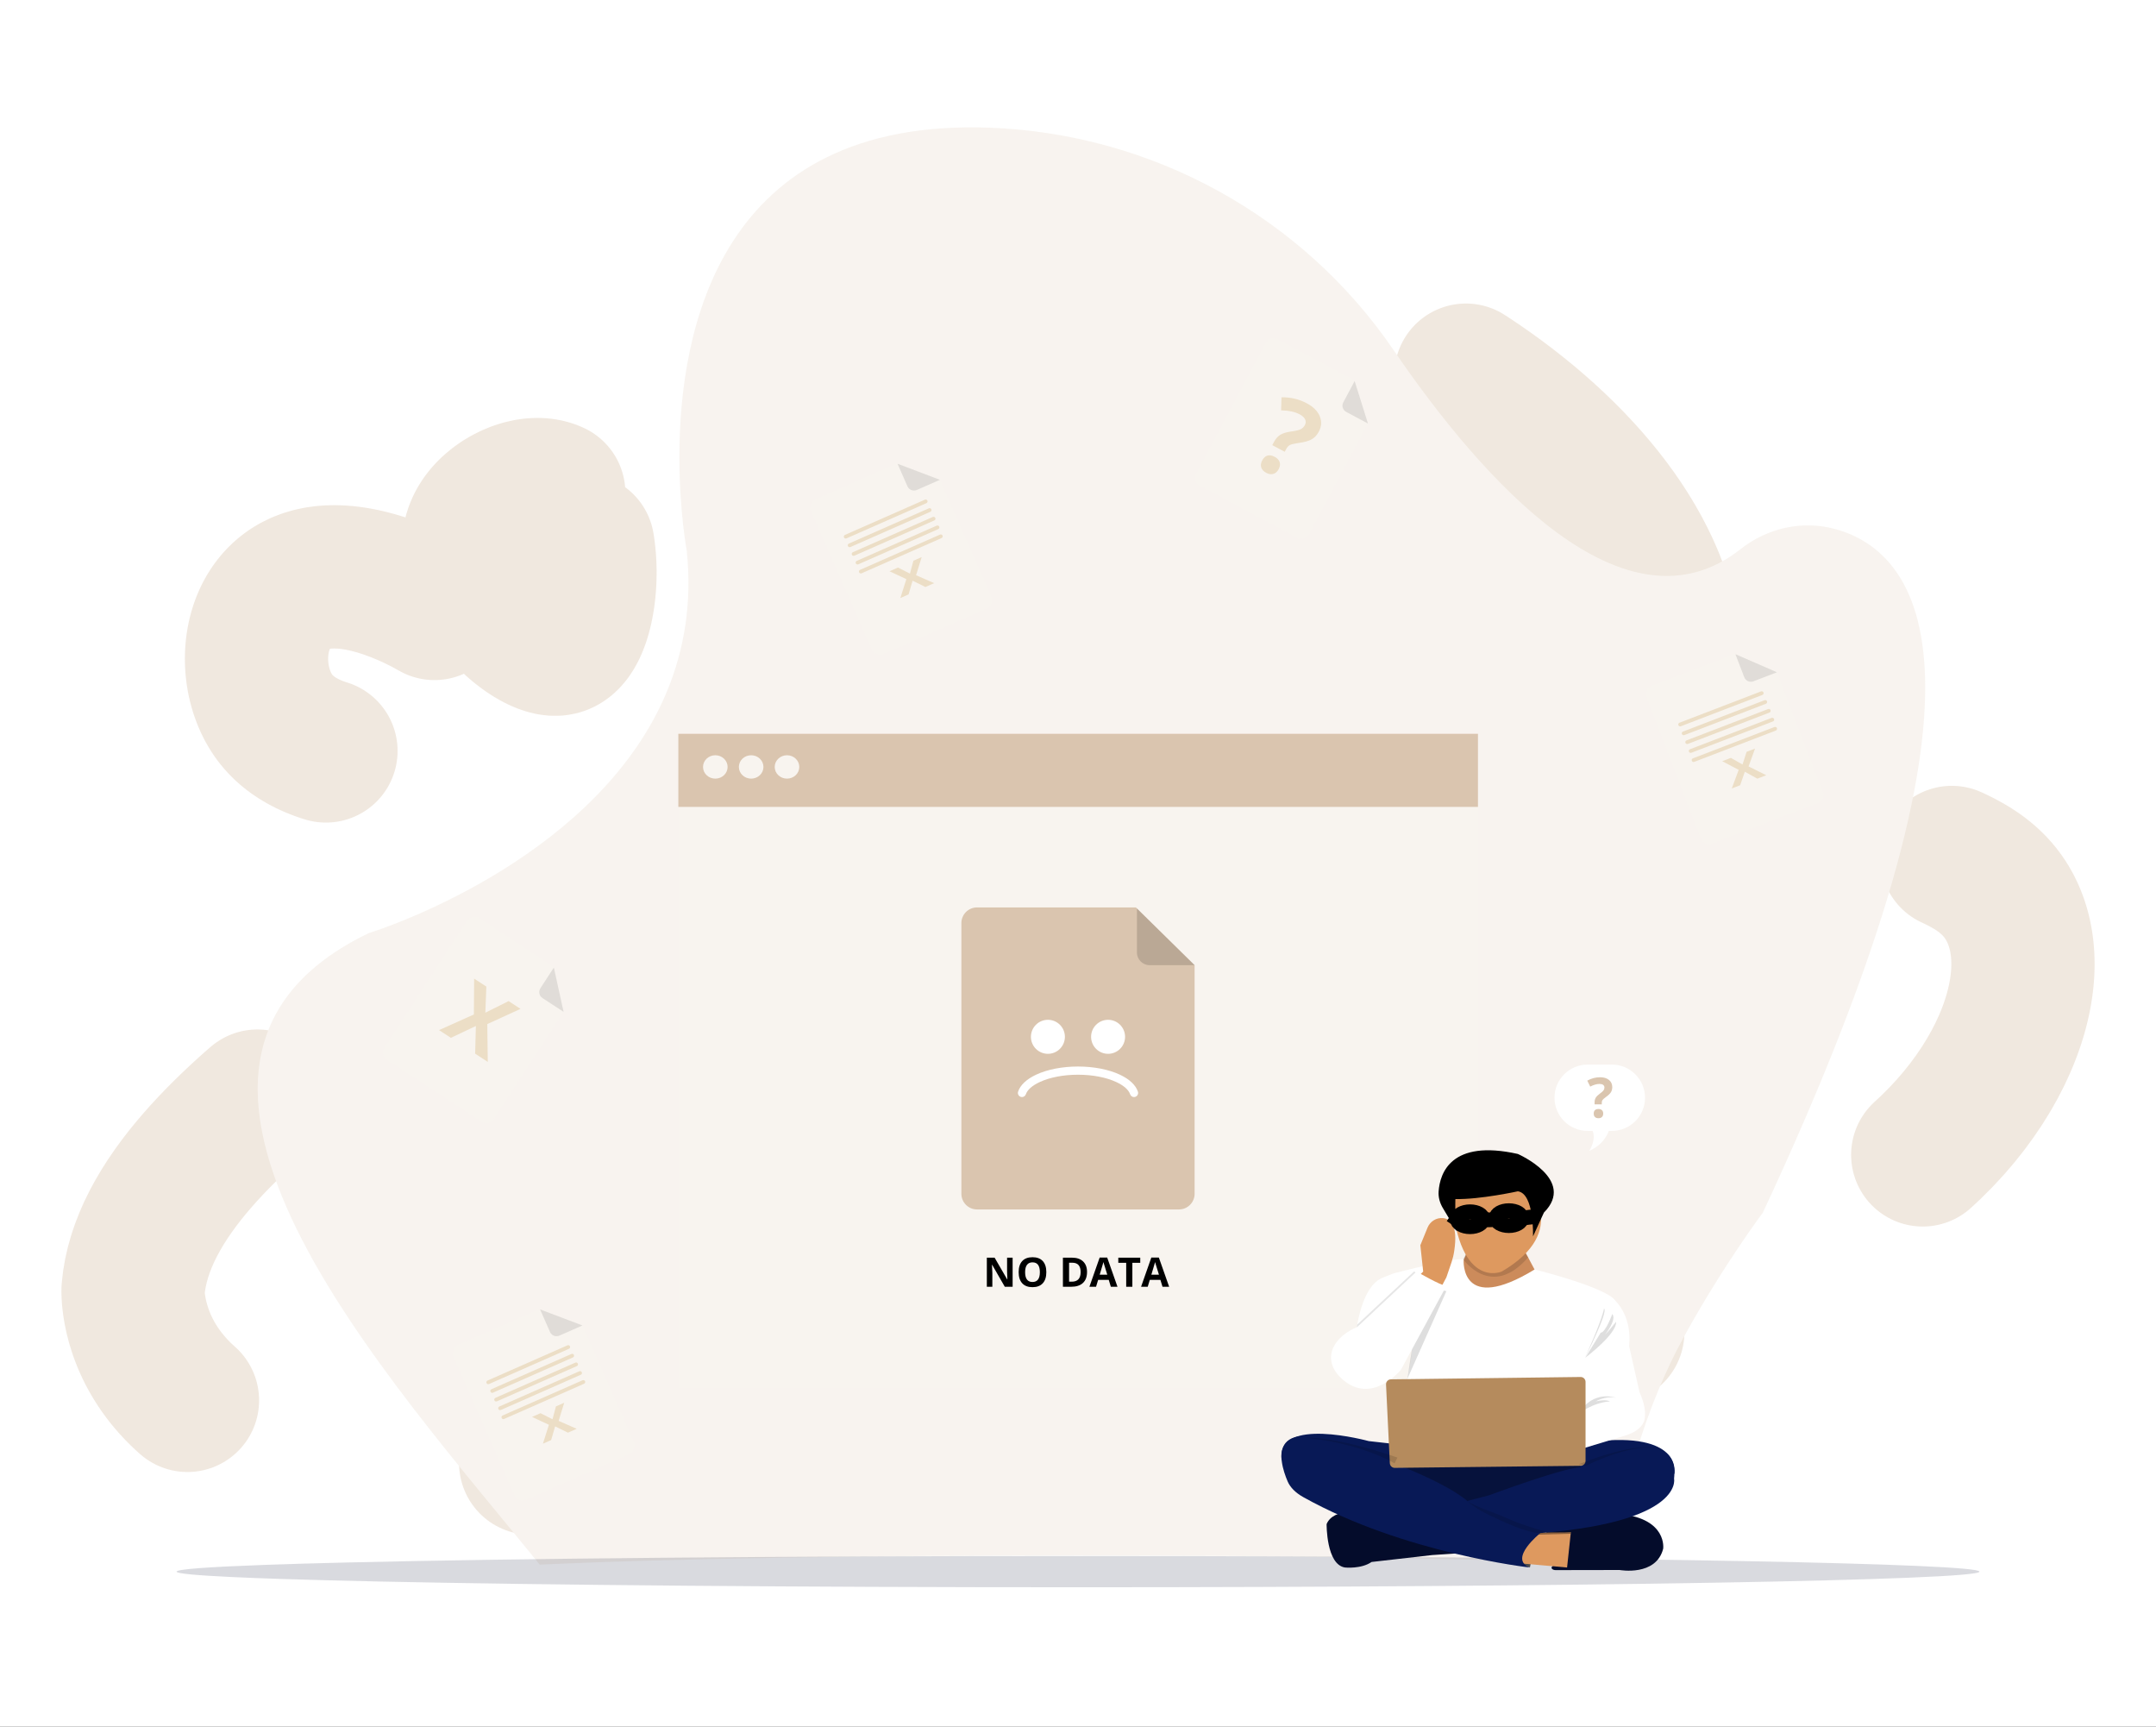 <svg width="301" height="241" viewBox="0 0 301 241" fill="none" xmlns="http://www.w3.org/2000/svg">
<rect x="0" y="0" width="301" height="241" fill="#333333" stroke="none"/>
<g clip-path="url(#clip0_3794_3623)">
<path d="M301 0H0V241H301V0Z" fill="white"/>
<g opacity="0.2">
<path d="M77.309 68.802C73.979 67.235 68.473 69.782 66.718 73.511C63.367 80.627 74.205 90.934 78.147 89.828C82.552 88.592 83.421 71.678 77.309 68.802Z" stroke="#B58B5D" stroke-width="20" stroke-miterlimit="10" stroke-linecap="round" stroke-dasharray="50 50 50 50 50 50"/>
<path d="M60.657 84.921C59.468 84.233 46.883 76.947 39.76 82.714C34.759 86.763 34.711 95.418 38.469 100.282C45.913 109.916 68.995 105.597 71.39 98.703C73.002 94.061 65.431 87.685 60.657 84.921Z" stroke="#B58B5D" stroke-width="20" stroke-miterlimit="10" stroke-linecap="round" stroke-dasharray="50 50 50 50 50 50"/>
<path d="M76.851 203.886C107.486 196.276 142.296 188.528 196.348 189.848C226.577 190.586 233.427 181.197 256.338 169.524C276.758 159.12 286.788 138.431 280.628 126.706C274.409 114.868 255.468 119.581 239.956 101.96C232.891 93.935 234.134 88.31 230.056 79.411C217.14 51.231 168.731 29.206 144.86 40.862C113.323 56.261 140.284 122.8 105.032 140.976C82.733 152.474 65.879 130.401 43.861 147.251C32.952 155.6 19.609 167.311 18.577 180.027C18.577 180.027 17.133 211.116 76.851 203.886Z" stroke="#B58B5D" stroke-width="20" stroke-miterlimit="10" stroke-linecap="round" stroke-dasharray="50 50 50 50 50 50"/>
<path d="M246.108 169.26C246.108 169.26 240.558 176.624 235.008 186.728C230.004 195.839 226.199 208.115 225.359 218.365C223.002 218.253 220.413 218.149 217.614 218.049C201.039 217.46 177.109 217.092 150.502 217.092C120.252 217.092 93.465 217.569 77.01 218.303C76.443 218.328 75.888 218.353 75.347 218.379C54.802 192.894 13.432 148.494 51.504 130.229C51.504 130.229 54.293 129.379 58.474 127.552C71.709 121.771 98.905 106.215 95.88 76.885C95.88 76.885 94.849 71.412 94.849 63.797C94.849 45.989 100.482 16.471 138.088 17.819C160.861 18.636 181.834 30.234 194.514 48.798C206.951 67.006 226.838 89.409 243.033 76.619C246.771 73.665 251.714 72.571 256.329 73.87C267.986 77.147 281.229 94.111 246.108 169.26Z" fill="#DAC5AF"/>
</g>
<path opacity="0.15" d="M276.348 219.357C276.348 220.562 220.004 221.539 150.501 221.539C111.285 221.539 76.258 221.228 53.178 220.74C47.862 220.628 43.18 220.506 39.227 220.377C36.623 220.292 34.336 220.203 32.391 220.111C27.387 219.876 24.654 219.622 24.654 219.357C24.654 219.018 29.09 218.698 37.007 218.413C40.249 218.295 44.075 218.184 48.419 218.08C71.276 217.532 108.484 217.174 150.501 217.174C187.46 217.174 220.698 217.45 243.722 217.891C263.994 218.278 276.348 218.792 276.348 219.357Z" fill="#040C2B"/>
<path d="M190.98 59.109L182.736 74.571C182.424 75.157 181.696 75.378 181.111 75.066L167.45 67.769C166.865 67.457 166.644 66.729 166.956 66.143L176.718 47.836C177.03 47.25 177.757 47.028 178.343 47.341L189.089 53.081L189.123 53.188L190.98 59.109Z" fill="#F8F4EF"/>
<path opacity="0.1" d="M190.98 59.109L187.939 57.485C187.463 57.231 187.283 56.638 187.537 56.161L189.123 53.188L190.98 59.109Z" fill="black"/>
<path d="M177.625 62.129L177.884 61.643C178.107 61.223 178.392 60.906 178.737 60.691C179.081 60.476 179.585 60.321 180.248 60.225C180.882 60.142 181.327 60.037 181.583 59.91C181.839 59.783 182.035 59.592 182.17 59.338C182.322 59.054 182.332 58.782 182.202 58.521C182.071 58.26 181.818 58.029 181.442 57.828C180.786 57.478 179.925 57.294 178.857 57.274L178.909 55.455C180.175 55.429 181.354 55.708 182.447 56.291C183.347 56.772 183.948 57.371 184.248 58.088C184.548 58.804 184.505 59.523 184.121 60.245C183.864 60.726 183.533 61.084 183.128 61.317C182.723 61.55 182.098 61.722 181.253 61.833C180.668 61.919 180.276 62.014 180.078 62.116C179.881 62.218 179.712 62.401 179.572 62.663L179.362 63.057L177.625 62.129ZM176.218 64.261C176.414 63.893 176.661 63.668 176.958 63.585C177.255 63.502 177.591 63.561 177.967 63.762C178.33 63.955 178.559 64.201 178.655 64.5C178.752 64.799 178.704 65.128 178.513 65.486C178.329 65.832 178.083 66.05 177.776 66.142C177.469 66.234 177.136 66.184 176.777 65.992C176.41 65.796 176.178 65.547 176.081 65.245C175.984 64.943 176.029 64.615 176.218 64.261Z" fill="#ECDEC6"/>
<path d="M78.683 141.225L68.938 156.191C68.569 156.758 67.81 156.918 67.244 156.548L54.021 147.923C53.454 147.554 53.294 146.795 53.664 146.228L65.203 128.508C65.572 127.941 66.33 127.781 66.897 128.15L77.299 134.935L77.323 135.047L78.683 141.225Z" fill="#F8F4EF"/>
<path opacity="0.1" d="M78.683 141.225L75.74 139.305C75.278 139.004 75.148 138.386 75.449 137.925L77.323 135.047L78.683 141.225Z" fill="black"/>
<path d="M68.098 148.212L66.335 147.062L66.437 143.201L62.948 144.853L61.295 143.774L66.158 141.591L66.195 136.587L67.898 137.698L67.76 141.344L71.006 139.726L72.669 140.811L68.03 142.933L68.098 148.212Z" fill="#ECDEC6"/>
<path d="M248.081 93.83L254.474 110.509C254.716 111.14 254.401 111.849 253.769 112.091L239.033 117.749C238.402 117.992 237.694 117.676 237.452 117.044L229.882 97.296C229.64 96.664 229.956 95.955 230.587 95.713L242.179 91.262L242.284 91.308L248.081 93.83Z" fill="#F8F4EF"/>
<path opacity="0.1" d="M248.082 93.83L244.802 95.089C244.288 95.287 243.712 95.03 243.514 94.515L242.285 91.308L248.082 93.83Z" fill="black"/>
<path d="M246.588 108.199L245.34 108.678L243.596 107.714L242.943 109.598L241.773 110.047L242.738 107.45L240.439 106.241L241.645 105.778L243.274 106.706L243.844 104.934L245.021 104.482L244.119 106.97L246.588 108.199Z" fill="#ECDEC6"/>
<path d="M246.05 96.993L234.659 101.366C234.523 101.418 234.371 101.35 234.318 101.214C234.266 101.077 234.334 100.925 234.47 100.872L245.861 96.499C245.997 96.447 246.15 96.515 246.202 96.651C246.254 96.787 246.186 96.94 246.05 96.993Z" fill="#ECDEC6"/>
<path d="M246.542 98.225L235.152 102.598C235.016 102.651 234.863 102.582 234.811 102.446C234.758 102.31 234.826 102.157 234.962 102.105L246.353 97.731C246.489 97.679 246.642 97.747 246.694 97.884C246.746 98.02 246.678 98.173 246.542 98.225Z" fill="#ECDEC6"/>
<path d="M247.034 99.457L235.644 103.831C235.508 103.883 235.355 103.815 235.303 103.679C235.251 103.542 235.319 103.39 235.455 103.337L246.845 98.964C246.981 98.912 247.134 98.98 247.186 99.116C247.238 99.252 247.17 99.405 247.034 99.457Z" fill="#ECDEC6"/>
<path d="M247.525 100.69L236.134 105.063C235.998 105.115 235.845 105.047 235.793 104.911C235.741 104.775 235.809 104.622 235.945 104.57L247.335 100.196C247.472 100.144 247.624 100.212 247.677 100.348C247.729 100.485 247.661 100.638 247.525 100.69Z" fill="#ECDEC6"/>
<path d="M247.925 101.963L236.534 106.336C236.398 106.388 236.246 106.32 236.193 106.184C236.141 106.048 236.209 105.895 236.345 105.843L247.736 101.469C247.872 101.417 248.025 101.485 248.077 101.621C248.129 101.758 248.061 101.91 247.925 101.963Z" fill="#ECDEC6"/>
<path d="M81.314 184.997L88.503 201.347C88.776 201.966 88.495 202.69 87.876 202.962L73.43 209.325C72.811 209.598 72.089 209.317 71.816 208.697L63.303 189.338C63.031 188.718 63.312 187.995 63.931 187.723L75.295 182.717L75.402 182.758L81.314 184.997Z" fill="#F8F4EF"/>
<path opacity="0.1" d="M81.314 184.997L78.099 186.413C77.595 186.635 77.007 186.406 76.785 185.902L75.402 182.758L81.314 184.997Z" fill="black"/>
<path d="M80.515 199.421L79.291 199.96L77.503 199.082L76.942 200.995L75.795 201.5L76.634 198.859L74.279 197.763L75.461 197.242L77.133 198.09L77.617 196.293L78.771 195.784L77.99 198.313L80.515 199.421Z" fill="#ECDEC6"/>
<path d="M79.437 188.254L68.271 193.172C68.137 193.231 67.981 193.17 67.923 193.037C67.864 192.903 67.925 192.747 68.058 192.688L79.225 187.77C79.358 187.711 79.514 187.772 79.573 187.905C79.631 188.039 79.571 188.195 79.437 188.254Z" fill="#ECDEC6"/>
<path d="M79.988 189.461L68.822 194.379C68.688 194.438 68.532 194.377 68.474 194.244C68.415 194.11 68.475 193.954 68.609 193.895L79.775 188.977C79.909 188.918 80.065 188.979 80.123 189.112C80.182 189.246 80.121 189.402 79.988 189.461Z" fill="#ECDEC6"/>
<path d="M80.539 190.668L69.372 195.587C69.239 195.646 69.083 195.585 69.024 195.451C68.966 195.318 69.026 195.162 69.16 195.103L80.326 190.185C80.46 190.126 80.615 190.186 80.674 190.32C80.733 190.454 80.672 190.61 80.539 190.668Z" fill="#ECDEC6"/>
<path d="M81.09 191.875L69.923 196.794C69.79 196.853 69.634 196.792 69.575 196.658C69.516 196.525 69.577 196.369 69.71 196.31L80.877 191.392C81.01 191.333 81.166 191.393 81.225 191.527C81.284 191.661 81.223 191.817 81.09 191.875Z" fill="#ECDEC6"/>
<path d="M81.549 193.128L70.382 198.046C70.249 198.105 70.093 198.044 70.034 197.911C69.975 197.777 70.036 197.621 70.169 197.562L81.336 192.644C81.469 192.585 81.625 192.646 81.684 192.779C81.743 192.913 81.682 193.069 81.549 193.128Z" fill="#ECDEC6"/>
<path d="M131.218 66.967L138.408 83.317C138.68 83.937 138.399 84.66 137.78 84.932L123.334 91.296C122.716 91.568 121.993 91.287 121.721 90.668L113.208 71.308C112.935 70.689 113.216 69.966 113.835 69.693L125.199 64.688L125.306 64.728L131.218 66.967Z" fill="#F8F4EF"/>
<path opacity="0.1" d="M131.218 66.967L128.003 68.383C127.499 68.605 126.911 68.376 126.689 67.872L125.307 64.728L131.218 66.967Z" fill="black"/>
<path d="M130.419 81.392L129.196 81.93L127.407 81.052L126.846 82.965L125.699 83.47L126.538 80.829L124.184 79.733L125.365 79.212L127.037 80.061L127.521 78.263L128.675 77.754L127.894 80.283L130.419 81.392Z" fill="#ECDEC6"/>
<path d="M129.341 70.224L118.175 75.142C118.042 75.201 117.886 75.141 117.827 75.007C117.768 74.873 117.829 74.718 117.962 74.659L129.129 69.74C129.262 69.681 129.418 69.742 129.477 69.876C129.535 70.009 129.475 70.165 129.341 70.224Z" fill="#ECDEC6"/>
<path d="M129.892 71.431L118.726 76.35C118.592 76.408 118.437 76.348 118.378 76.214C118.319 76.08 118.38 75.924 118.513 75.866L129.68 70.947C129.813 70.888 129.969 70.949 130.028 71.083C130.086 71.216 130.026 71.372 129.892 71.431Z" fill="#ECDEC6"/>
<path d="M130.443 72.638L119.277 77.557C119.143 77.616 118.987 77.555 118.929 77.421C118.87 77.288 118.931 77.132 119.064 77.073L130.23 72.155C130.364 72.096 130.52 72.157 130.578 72.29C130.637 72.424 130.576 72.58 130.443 72.638Z" fill="#ECDEC6"/>
<path d="M130.994 73.846L119.827 78.764C119.694 78.823 119.538 78.762 119.479 78.629C119.421 78.495 119.481 78.339 119.615 78.28L130.781 73.362C130.915 73.303 131.07 73.364 131.129 73.497C131.188 73.631 131.127 73.787 130.994 73.846Z" fill="#ECDEC6"/>
<path d="M131.453 75.098L120.286 80.016C120.153 80.075 119.997 80.015 119.938 79.881C119.88 79.747 119.94 79.591 120.074 79.533L131.24 74.614C131.374 74.555 131.529 74.616 131.588 74.75C131.647 74.883 131.586 75.039 131.453 75.098Z" fill="#ECDEC6"/>
<path d="M206.34 112.599H94.662V193.704H206.34V112.599Z" fill="#F8F4EF"/>
<path d="M206.338 102.417H94.703V112.621H206.338V102.417Z" fill="#DAC5AF"/>
<path d="M99.866 108.676C100.813 108.676 101.582 107.945 101.582 107.043C101.582 106.142 100.813 105.411 99.866 105.411C98.918 105.411 98.15 106.142 98.15 107.043C98.15 107.945 98.918 108.676 99.866 108.676Z" fill="#F8F4EF"/>
<path d="M104.87 108.676C105.817 108.676 106.585 107.945 106.585 107.043C106.585 106.142 105.817 105.411 104.87 105.411C103.922 105.411 103.154 106.142 103.154 107.043C103.154 107.945 103.922 108.676 104.87 108.676Z" fill="#F8F4EF"/>
<path d="M109.874 108.676C110.821 108.676 111.589 107.945 111.589 107.043C111.589 106.142 110.821 105.411 109.874 105.411C108.926 105.411 108.158 106.142 108.158 107.043C108.158 107.945 108.926 108.676 109.874 108.676Z" fill="#F8F4EF"/>
<path d="M202.979 116.869H98.022V189.434H202.979V116.869Z" fill="#F8F4EF"/>
<path d="M166.781 134.711V166.616C166.781 167.825 165.802 168.805 164.595 168.805H136.405C135.198 168.805 134.219 167.825 134.219 166.616V128.839C134.219 127.63 135.198 126.65 136.405 126.65H158.581L158.727 126.794L166.781 134.711Z" fill="#DAC5AF"/>
<path opacity="0.15" d="M166.78 134.711H160.506C159.523 134.711 158.727 133.914 158.727 132.93V126.794L166.78 134.711Z" fill="black"/>
<path d="M158.32 153.118C158.073 153.118 157.856 152.958 157.776 152.724C157.57 152.114 156.895 151.512 155.856 151.028C154.435 150.366 152.533 150.001 150.5 150.001C148.468 150.001 146.566 150.366 145.145 151.028C144.105 151.512 143.431 152.114 143.224 152.724C143.145 152.958 142.928 153.118 142.681 153.118C142.291 153.118 142.014 152.736 142.137 152.365C142.443 151.445 143.313 150.62 144.663 149.991C146.231 149.26 148.305 148.857 150.5 148.857C152.696 148.857 154.769 149.26 156.338 149.991C157.687 150.62 158.558 151.445 158.864 152.365C158.987 152.736 158.71 153.118 158.32 153.118Z" fill="white"/>
<path d="M146.299 147.084C147.609 147.084 148.671 146.021 148.671 144.71C148.671 143.4 147.609 142.337 146.299 142.337C144.99 142.337 143.928 143.4 143.928 144.71C143.928 146.021 144.99 147.084 146.299 147.084Z" fill="white"/>
<path d="M154.7 147.084C156.009 147.084 157.071 146.021 157.071 144.71C157.071 143.4 156.009 142.337 154.7 142.337C153.39 142.337 152.328 143.4 152.328 144.71C152.328 146.021 153.39 147.084 154.7 147.084Z" fill="white"/>
<path d="M141.373 179.597H140.28L138.515 176.525H138.49C138.525 177.068 138.542 177.455 138.542 177.686V179.597H137.773V175.536H138.859L140.621 178.578H140.64C140.613 178.05 140.599 177.677 140.599 177.458V175.536H141.373L141.373 179.597Z" fill="black"/>
<path d="M146.078 177.561C146.078 178.233 145.912 178.75 145.579 179.111C145.246 179.472 144.768 179.653 144.146 179.653C143.525 179.653 143.047 179.472 142.714 179.111C142.381 178.75 142.215 178.231 142.215 177.555C142.215 176.88 142.382 176.363 142.716 176.007C143.05 175.65 143.529 175.472 144.152 175.472C144.776 175.472 145.253 175.652 145.583 176.011C145.913 176.37 146.078 176.887 146.078 177.561ZM143.117 177.561C143.117 178.015 143.203 178.356 143.375 178.586C143.547 178.816 143.804 178.93 144.146 178.93C144.833 178.93 145.176 178.474 145.176 177.561C145.176 176.646 144.835 176.189 144.152 176.189C143.81 176.189 143.552 176.304 143.378 176.535C143.204 176.765 143.117 177.107 143.117 177.561Z" fill="black"/>
<path d="M151.761 177.528C151.761 178.196 151.571 178.708 151.191 179.064C150.81 179.419 150.261 179.597 149.544 179.597H148.395V175.536H149.668C150.331 175.536 150.845 175.711 151.212 176.061C151.578 176.411 151.761 176.9 151.761 177.528ZM150.867 177.55C150.867 176.678 150.483 176.242 149.713 176.242H149.255V178.886H149.624C150.453 178.886 150.867 178.441 150.867 177.55Z" fill="black"/>
<path d="M155.086 179.597L154.792 178.631H153.313L153.019 179.597H152.092L153.524 175.52H154.576L156.013 179.597H155.086ZM154.587 177.908C154.315 177.032 154.162 176.537 154.128 176.422C154.093 176.307 154.069 176.217 154.054 176.15C153.993 176.387 153.818 176.973 153.529 177.908H154.587Z" fill="black"/>
<path d="M158.089 179.597H157.229V176.253H156.127V175.536H159.191V176.253H158.089V179.597Z" fill="black"/>
<path d="M162.299 179.597L162.005 178.631H160.526L160.232 179.597H159.305L160.737 175.52H161.789L163.226 179.597H162.299ZM161.8 177.908C161.528 177.032 161.375 176.537 161.34 176.422C161.306 176.307 161.282 176.217 161.267 176.15C161.206 176.387 161.031 176.973 160.742 177.908H161.8Z" fill="black"/>
<path d="M221.647 157.841H225.039C227.592 157.841 229.663 155.769 229.663 153.214C229.663 150.658 227.592 148.586 225.039 148.586H221.647C219.094 148.586 217.023 150.658 217.023 153.214C217.023 155.769 219.094 157.841 221.647 157.841Z" fill="white"/>
<path d="M221.877 157.095H224.81C224.81 157.095 224.547 159.458 221.877 160.632C221.877 160.632 223.282 158.562 221.877 157.095Z" fill="white"/>
<path d="M222.621 154.134V153.854C222.621 153.611 222.673 153.401 222.776 153.221C222.88 153.042 223.069 152.851 223.344 152.649C223.609 152.46 223.783 152.306 223.868 152.187C223.953 152.069 223.995 151.936 223.995 151.79C223.995 151.626 223.934 151.501 223.813 151.415C223.692 151.329 223.523 151.286 223.306 151.286C222.928 151.286 222.496 151.41 222.012 151.657L221.6 150.828C222.162 150.512 222.759 150.354 223.389 150.354C223.909 150.354 224.322 150.479 224.629 150.729C224.935 150.979 225.088 151.313 225.088 151.729C225.088 152.007 225.025 152.247 224.899 152.449C224.773 152.651 224.533 152.878 224.18 153.13C223.938 153.31 223.785 153.446 223.72 153.539C223.656 153.633 223.624 153.755 223.624 153.907V154.134H222.621ZM222.5 155.429C222.5 155.217 222.557 155.057 222.67 154.948C222.784 154.84 222.949 154.785 223.166 154.785C223.376 154.785 223.538 154.841 223.652 154.952C223.767 155.063 223.825 155.222 223.825 155.429C223.825 155.629 223.767 155.786 223.65 155.901C223.534 156.015 223.373 156.073 223.166 156.073C222.954 156.073 222.79 156.017 222.674 155.904C222.558 155.792 222.5 155.634 222.5 155.429Z" fill="#DAC5AF"/>
<path opacity="0.67" d="M212.471 215.904L214.057 216.521L213.594 218.761L210.885 217.911L212.471 215.904Z" fill="#050505"/>
<path d="M190.364 210.943C190.364 210.943 186.134 210.441 185.209 212.719C185.209 212.719 185.143 218.394 187.786 218.78C187.786 218.78 190.033 219.012 191.487 218.008L199.946 217.043L205.696 216.657L190.364 210.943Z" fill="#040C2B"/>
<path d="M215.775 213.665C215.775 213.665 217.995 217.238 216.681 218.658C216.478 218.878 216.762 219.145 217.19 219.144L226.118 219.128C226.118 219.128 231.206 220.054 232.198 216.155C232.198 216.155 232.792 212.024 226.316 211.329C219.84 210.634 226.25 211.097 226.25 211.097C226.25 211.097 218.716 211.638 215.775 213.665Z" fill="#040C2B"/>
<path d="M219.309 213.838L219.285 214.067L218.78 218.78L209.363 217.95L212.463 213.89L212.502 213.838C219.309 213.993 219.309 213.838 219.309 213.838Z" fill="#DE995F"/>
<path opacity="0.38" d="M219.309 213.838L219.285 214.067L214.32 214.205L212.463 213.891L212.503 213.838C219.309 213.993 219.309 213.838 219.309 213.838Z" fill="#050505"/>
<path d="M233.76 205.704L222.794 207.836L208.406 210.634L196.977 207.972L178.93 203.767C178.106 197.565 191.091 201.136 191.091 201.136L199.546 202.085H199.547L204.507 202.642L215.741 204.186L219.31 202.773L223.54 201.098C234.939 200.113 233.76 205.704 233.76 205.704Z" fill="#081956"/>
<path opacity="0.3" d="M222.794 207.836L208.406 210.634L196.977 207.972L193.867 206.117L199.546 202.085H199.547L204.507 202.642L215.742 204.186L219.31 202.773L222.794 207.836Z" fill="black"/>
<path d="M192.348 212.758L207.878 208.704C207.878 208.704 218.98 204.573 220.897 204.804C220.897 204.804 234.643 197.739 233.717 206.387C233.717 206.387 235.303 213.182 210.786 214.225L192.348 212.758Z" fill="#081956"/>
<path opacity="0.13" d="M203.02 209.958L204.738 209.457C206.038 210.324 208.482 211.046 210.091 211.773C211.911 212.596 214.122 213.356 216.237 213.858C214.849 214.025 213.461 214.192 212.073 214.36L203.02 209.958Z" fill="black"/>
<path d="M215.048 213.974C215.048 213.974 210.521 217.583 213.561 218.78C213.561 218.78 195.993 216.807 181.94 208.95C180.875 208.354 180.12 207.594 179.765 206.759C178.477 203.729 176.699 196.837 190.563 202.719C190.563 202.719 201.333 206.381 204.882 209.532C205.562 210.135 206.368 210.686 207.304 211.157C209.526 212.277 213.292 214.026 215.048 213.974Z" fill="#081956"/>
<path d="M204.308 173.903L212.503 173.917L215.146 178.898C215.146 178.898 209.991 186.697 202.59 179.747C202.919 178.628 204.012 176.986 204.341 175.867C204.87 174.709 204.804 174.786 204.308 173.903Z" fill="#CC8B5B"/>
<path d="M225.569 182.05L223.737 196.735L195.518 196.465C195.518 196.465 197.456 188.987 197.069 187.773C197.046 187.699 197.014 187.648 196.972 187.623L189.174 187.354C189.174 187.354 189.233 186.282 189.488 184.869C189.919 182.484 190.907 179.124 193.106 178.3C193.469 178.164 194.527 177.74 194.527 177.74C194.527 177.74 204.143 175.211 204.341 175.867C204.341 175.867 203.812 183.551 214.254 177.18C214.254 177.18 226.344 180.183 225.569 182.05Z" fill="white"/>
<path d="M219.838 197.468L220.416 202.334L226.931 200.356C228.407 199.907 229.419 199.061 229.601 198.094C229.763 197.234 229.661 196.009 228.892 194.303L227.438 187.855C227.438 187.855 228.132 183.396 224.761 180.886C224.761 180.886 223.539 188.28 221.358 189.515L220.895 195.692L219.838 197.468Z" fill="white"/>
<path opacity="0.1" d="M201.567 179.477L197.069 187.773C197.046 187.698 197.014 187.648 196.972 187.623L189.174 187.353C189.174 187.353 189.233 186.282 189.488 184.869L197.404 177.469C197.404 177.469 200.774 179.438 201.567 179.477Z" fill="black"/>
<path d="M203.033 174.544C202.84 175.835 202.612 176.231 201.93 178.281L200.872 180.288L197.898 178.281L198.691 177.47L198.295 173.802L199.299 171.345C199.655 170.472 200.54 169.915 201.478 170.016C202.528 170.129 203.555 171.053 203.033 174.544Z" fill="#DE995F"/>
<path opacity="0.13" d="M195.057 187.006L197.12 188.345L196.477 192.469L201.93 180.211L199.98 179.686L195.057 187.006Z" fill="black"/>
<path d="M197.765 177.47C197.765 177.47 201.136 179.439 201.929 179.477L195.585 191.176C195.585 191.176 191.507 196.231 187.32 192.429C184.74 190.087 185.571 186.966 189.343 185.263C189.396 185.239 189.45 185.215 189.505 185.191L197.765 177.47Z" fill="white"/>
<path opacity="0.13" d="M204.275 175.752C204.275 175.752 208.197 181.417 213.341 175.496L211.743 173.165L205.234 173.905L204.275 175.752Z" fill="black"/>
<path d="M202.59 165.887C202.59 165.887 210.124 161.756 213.164 165.385C213.164 165.385 219.442 171.756 209.661 177.47C209.661 177.47 203.317 180.288 202.59 165.887Z" fill="#DE995F"/>
<path d="M203.408 171.908L201.444 168.62C200.993 167.866 200.789 167.068 200.848 166.27C201.03 163.769 202.555 158.968 211.909 161.061C211.909 161.061 220.103 164.652 215.544 169.246L214.024 172.566C214.024 172.566 214.222 166.582 211.909 166.273C211.909 166.273 206.622 167.432 203.185 167.354C203.186 167.354 203.086 171.466 203.408 171.908Z" fill="black"/>
<path d="M205.234 171.215C206.219 171.215 207.018 170.749 207.018 170.173C207.018 169.597 206.219 169.13 205.234 169.13C204.248 169.13 203.449 169.597 203.449 170.173C203.449 170.749 204.248 171.215 205.234 171.215Z" stroke="black" stroke-width="2.063" stroke-miterlimit="10"/>
<path d="M210.652 171.061C211.637 171.061 212.436 170.594 212.436 170.019C212.436 169.443 211.637 168.976 210.652 168.976C209.666 168.976 208.867 169.443 208.867 170.019C208.867 170.594 209.666 171.061 210.652 171.061Z" stroke="black" stroke-width="2.063" stroke-miterlimit="10"/>
<path d="M206.998 170.019C206.998 170.019 207.811 170.559 208.868 170.019" stroke="black" stroke-width="2.063" stroke-miterlimit="10"/>
<path d="M203.449 170.173L202.557 169.575" stroke="black" stroke-width="2.063" stroke-miterlimit="10"/>
<path d="M212.436 170.019L214.682 169.749" stroke="black" stroke-width="2.063" stroke-miterlimit="10"/>
<path opacity="0.13" d="M220.4 197.295C220.4 197.295 222.383 195.75 224.762 195.596C224.762 195.596 224.233 195.249 222.779 195.596C222.779 195.596 224.101 194.785 225.621 195.094C225.621 195.094 222.449 193.897 220.4 197.295Z" fill="black"/>
<path d="M194.181 192.518L220.664 192.188C221.046 192.183 221.359 192.492 221.359 192.875V203.898C221.359 204.275 221.056 204.581 220.68 204.585L194.726 204.874C194.357 204.878 194.051 204.589 194.033 204.221L193.505 193.238C193.486 192.849 193.793 192.523 194.181 192.518Z" fill="#B58B5D"/>
<path opacity="0.13" d="M194.693 204.244C194.693 204.244 190.267 201.48 182.203 200.654C182.203 200.654 186.234 200.383 195.09 203.433L194.693 204.244Z" fill="black"/>
<path opacity="0.13" d="M221.392 204.592C221.392 204.592 229.392 200.493 232.579 202.687C232.579 202.687 230.908 200.268 220.4 204.36L221.392 204.592Z" fill="black"/>
<path opacity="0.13" d="M221.326 189.496C221.326 189.496 225.754 186.176 225.622 184.477C225.622 184.477 224.432 185.983 224.102 186.253C224.102 186.253 225.754 184.207 225.093 183.396C225.093 183.396 224.171 185.966 223.475 186.013L221.326 189.496Z" fill="black"/>
<path opacity="0.13" d="M221.293 189.477C221.293 189.477 224.597 182.991 223.936 182.643C223.936 182.643 223.804 183.917 221.293 189.477Z" fill="black"/>
</g>
<defs>
<clipPath id="clip0_3794_3623">
<rect width="301" height="241" fill="white"/>
</clipPath>
</defs>
</svg>
